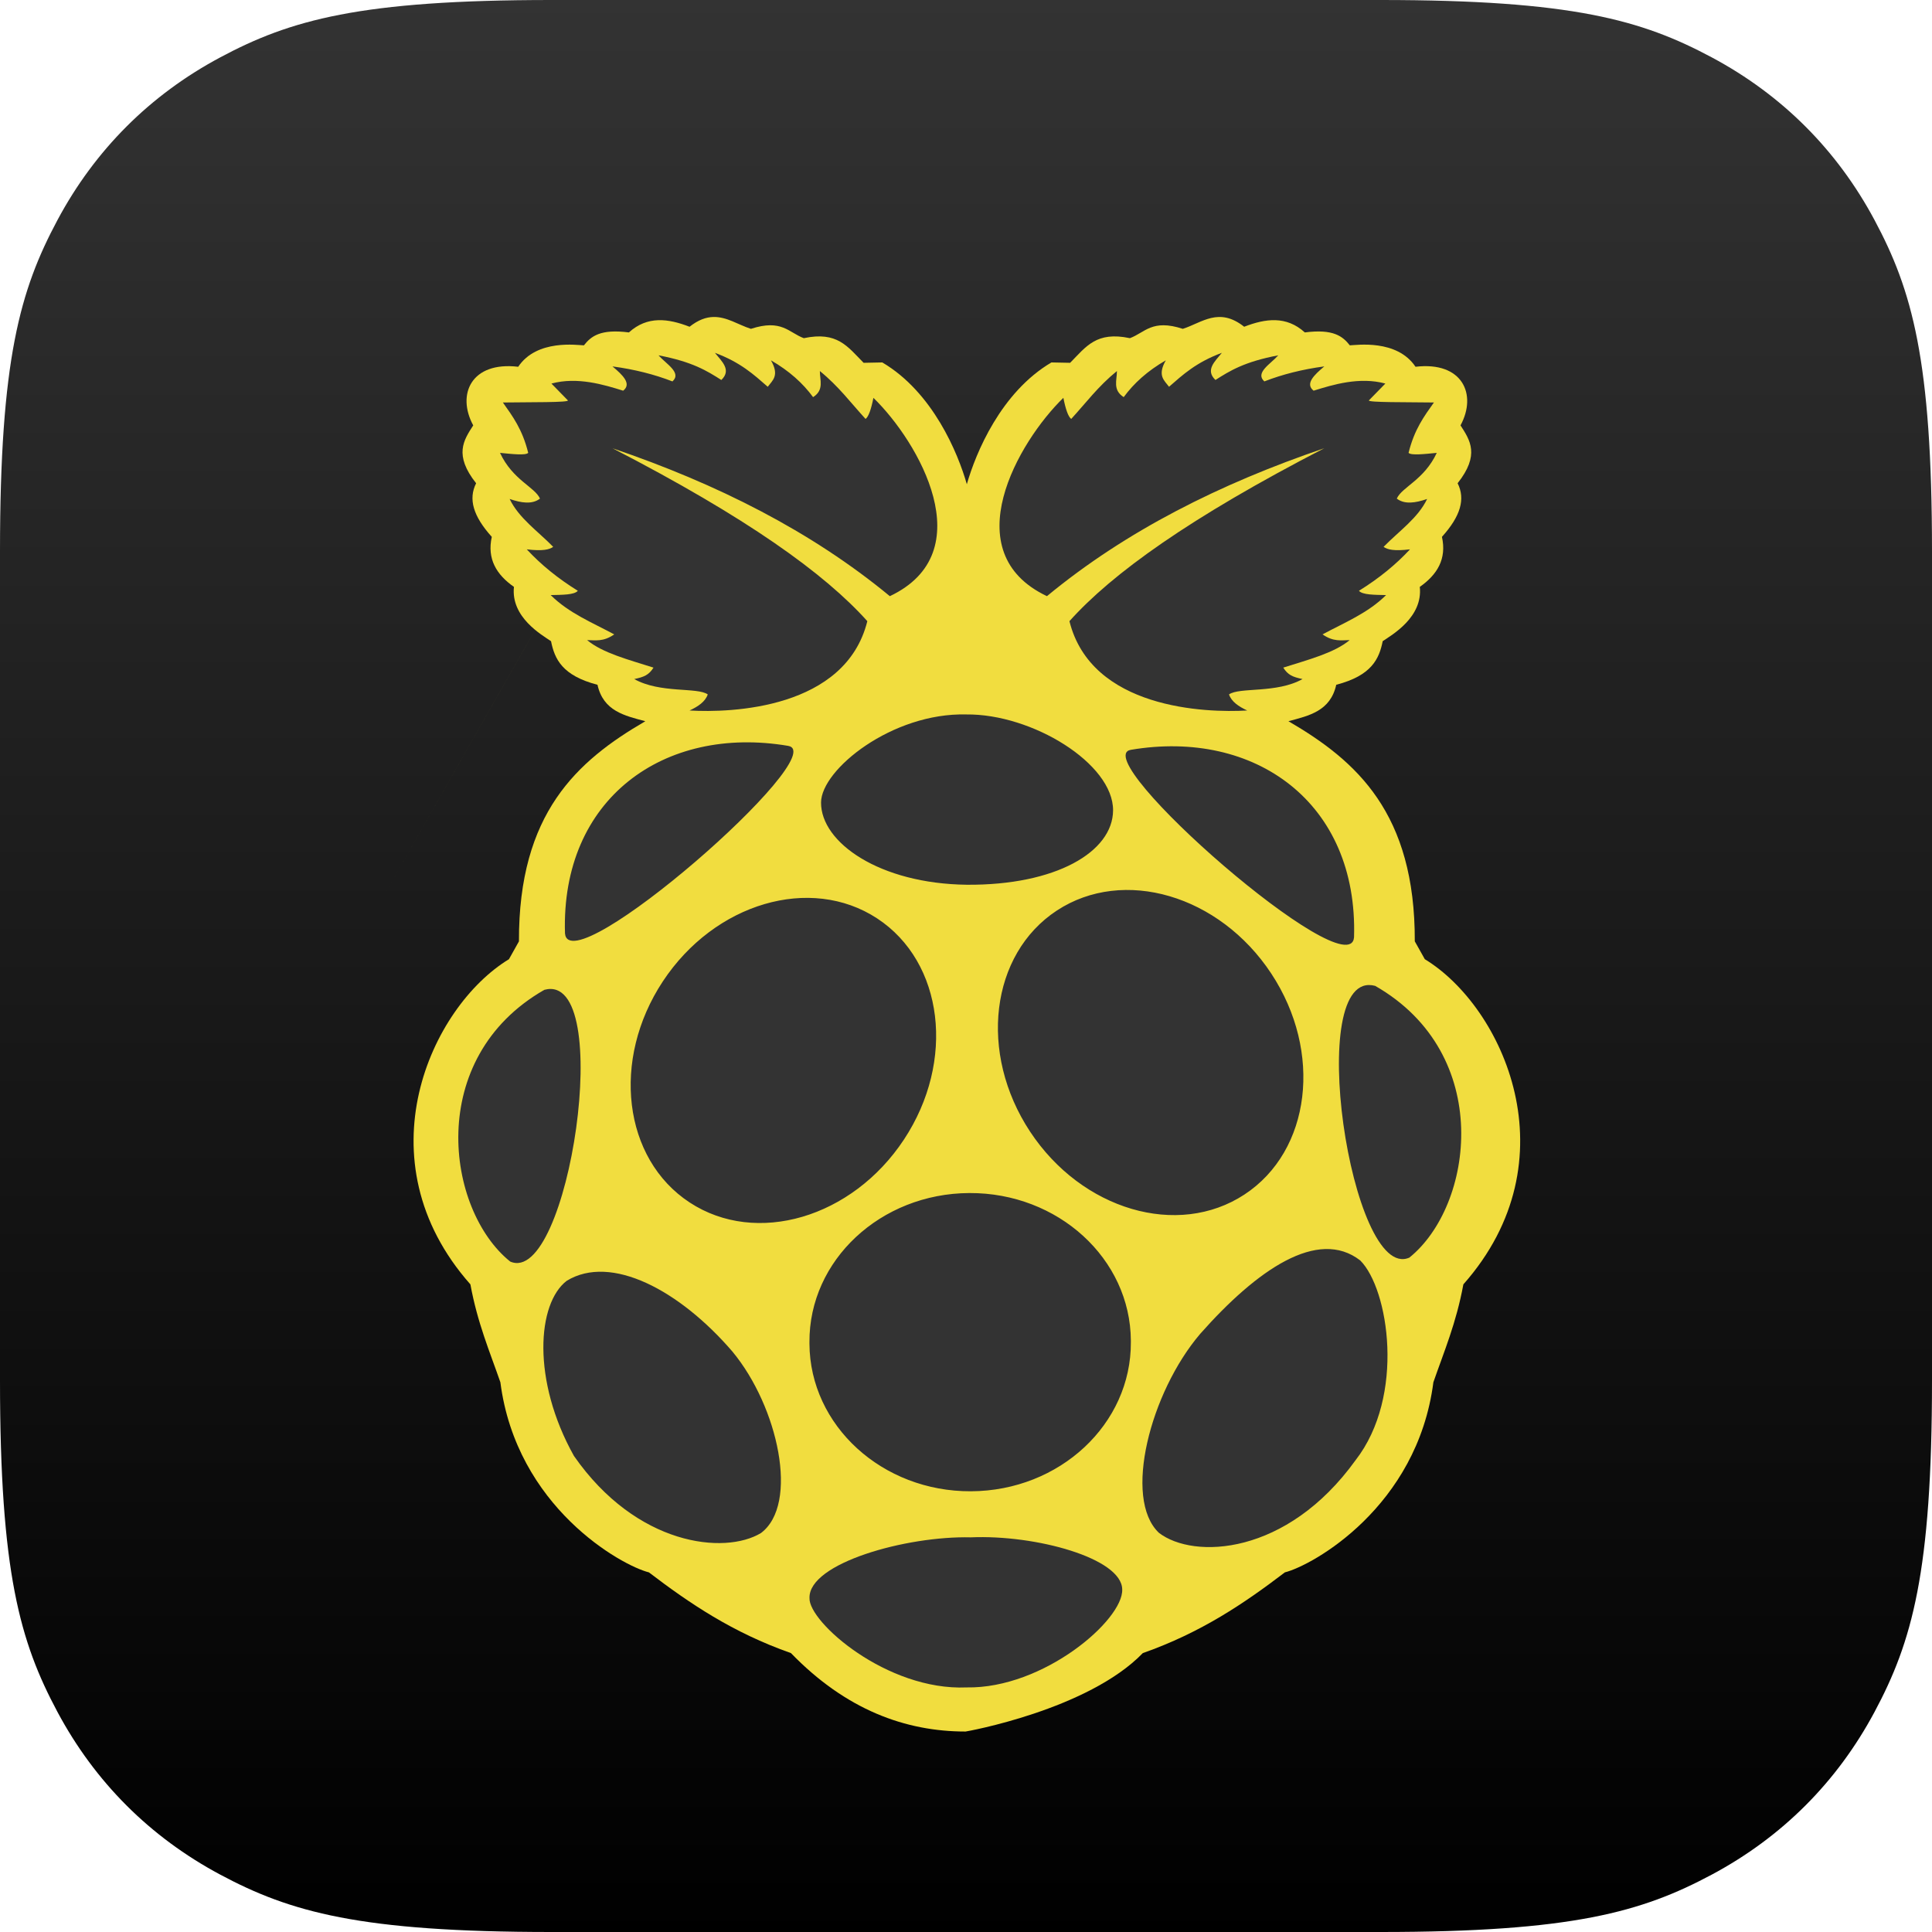 <?xml version="1.0" encoding="UTF-8"?>
<svg width="512px" height="512px" viewBox="0 0 512 512" version="1.1" xmlns="http://www.w3.org/2000/svg" xmlns:xlink="http://www.w3.org/1999/xlink">
    <!-- Generator: Sketch 60.1 (88133) - https://sketch.com -->
    <title>pijs</title>
    <desc>Created with Sketch.</desc>
    <defs>
        <linearGradient x1="50%" y1="0.106%" x2="50%" y2="100%" id="linearGradient-1">
            <stop stop-color="#333333" offset="0%"></stop>
            <stop stop-color="#000000" offset="100%"></stop>
        </linearGradient>
    </defs>
    <g id="pijs" stroke="none" stroke-width="1" fill="none" fill-rule="evenodd">
        <path d="M146.141,-5.90428975e-15 L365.859,5.90428975e-15 C416.675,-3.43056238e-15 435.102,5.291 453.68,15.227 C472.258,25.162 486.838,39.742 496.773,58.32 C506.709,76.898 512,95.325 512,146.141 L512,365.859 C512,416.675 506.709,435.102 496.773,453.68 C486.838,472.258 472.258,486.838 453.68,496.773 C435.102,506.709 416.675,512 365.859,512 L146.141,512 C95.325,512 76.898,506.709 58.32,496.773 C39.742,486.838 25.162,472.258 15.227,453.68 C5.291,435.102 2.28704159e-15,416.675 -3.93619317e-15,365.859 L3.93619317e-15,146.141 C-2.28704159e-15,95.325 5.291,76.898 15.227,58.32 C25.162,39.742 39.742,25.162 58.32,15.227 C76.898,5.291 95.325,3.43056238e-15 146.141,-5.90428975e-15 Z" id="colorBg" fill="url(#linearGradient-1)"></path>
        <g id="PiJS" transform="translate(97, 84)" fill-rule="nonzero">
            <path d="M91.986,0.006 C90.092,0.064 88.053,0.765 85.739,2.591 C80.074,0.405 74.578,-0.355 69.665,4.097 C62.078,3.112 59.612,5.145 57.744,7.519 C56.078,7.484 45.282,5.804 40.329,13.198 C27.886,11.725 23.954,20.524 28.41,28.731 C25.868,32.669 23.234,36.56 29.177,44.068 C27.075,48.249 28.379,52.785 33.331,58.274 C32.025,64.153 34.594,68.3 39.202,71.532 C38.339,79.576 46.571,84.253 49.029,85.92 C49.973,90.606 51.94,95.03 61.341,97.475 C62.892,104.46 68.542,105.667 74.014,107.132 C55.93,117.655 40.421,131.499 40.526,165.469 L37.877,170.199 C17.14,182.822 -1.517,223.394 27.658,256.37 C29.563,266.692 32.759,274.107 35.605,282.313 C39.861,315.378 67.637,330.862 74.964,332.693 C85.699,340.878 97.133,348.645 112.607,354.086 C127.191,369.143 142.993,374.882 158.881,374.873 C159.114,374.873 191.274,369.144 205.86,354.086 C221.332,348.645 232.766,340.878 243.503,332.693 C250.828,330.862 278.604,315.378 282.86,282.313 C285.705,274.107 288.901,266.692 290.808,256.37 C319.98,223.39 301.325,182.817 280.589,170.195 L277.935,165.465 C278.04,131.498 262.532,117.653 244.447,107.127 C249.918,105.662 255.57,104.456 257.119,97.47 C266.521,95.024 268.489,90.601 269.431,85.915 C271.89,84.249 280.121,79.572 279.26,71.528 C283.867,68.295 286.436,64.148 285.129,58.27 C290.082,52.781 291.385,48.244 289.283,44.062 C295.228,36.558 292.59,32.668 290.051,28.73 C294.505,20.523 290.575,11.723 278.127,13.197 C273.179,5.803 262.383,7.482 260.713,7.516 C258.845,5.144 256.38,3.111 248.793,4.096 C243.88,-0.357 238.386,0.402 232.719,2.59 C225.99,-2.725 221.538,1.535 216.452,3.146 C208.305,0.482 206.441,4.131 202.438,5.619 C193.553,3.739 190.853,7.831 186.595,12.149 L181.639,12.05 C168.239,19.956 161.581,36.053 159.221,44.328 C156.861,36.052 150.218,19.955 136.82,12.05 L131.865,12.149 C127.6,7.831 124.901,3.739 116.016,5.619 C112.013,4.131 110.157,0.482 102.003,3.146 C98.664,2.089 95.594,-0.108 91.98,0.005 L0,161.682" id="Path" fill="#F1DD3F"></path>
            <path d="M65.306,34.783 C100.859,53.131 121.529,67.974 132.852,80.615 C127.054,103.88 96.802,104.942 85.74,104.289 C88.005,103.234 89.895,101.97 90.565,100.028 C87.79,98.054 77.948,99.82 71.077,95.956 C73.717,95.408 74.951,94.875 76.185,92.926 C69.695,90.854 62.702,89.067 58.589,85.634 C60.808,85.662 62.881,86.132 65.779,84.119 C59.965,80.983 53.761,78.497 48.94,73.703 C51.946,73.629 55.187,73.673 56.13,72.566 C50.809,69.266 46.318,65.597 42.602,61.582 C46.809,62.09 48.585,61.654 49.603,60.92 C45.579,56.795 40.489,53.313 38.061,48.23 C41.184,49.308 44.042,49.721 46.102,48.136 C44.735,45.05 38.879,43.229 35.507,36.015 C38.795,36.335 42.282,36.733 42.98,36.015 C41.454,29.791 38.836,26.291 36.267,22.665 C43.304,22.561 53.967,22.693 53.485,22.098 L49.133,17.647 C56.007,15.794 63.041,17.944 68.148,19.541 C70.44,17.73 68.107,15.44 65.309,13.102 C71.152,13.883 76.43,15.227 81.203,17.079 C83.752,14.775 79.547,12.47 77.513,10.166 C86.539,11.88 90.363,14.289 94.162,16.7 C96.92,14.055 94.321,11.806 92.46,9.504 C99.266,12.026 102.771,15.284 106.461,18.499 C107.712,16.809 109.64,15.57 107.312,11.492 C112.144,14.28 115.784,17.565 118.476,21.246 C121.466,19.34 120.257,16.735 120.273,14.332 C125.295,18.421 128.482,22.773 132.383,27.022 C133.169,26.448 133.856,24.507 134.464,21.435 C146.443,33.068 163.371,62.371 138.815,73.99 C117.917,56.737 92.957,44.195 65.298,34.788 L65.306,34.783 M253.954,34.783 C218.405,53.134 197.736,67.972 186.413,80.615 C192.212,103.88 222.463,104.942 233.524,104.289 C231.259,103.234 229.369,101.97 228.7,100.028 C231.476,98.054 241.317,99.82 248.187,95.956 C245.548,95.408 244.314,94.875 243.079,92.926 C249.571,90.854 256.563,89.067 260.675,85.634 C258.456,85.662 256.384,86.132 253.485,84.119 C259.3,80.983 265.505,78.497 270.325,73.703 C267.318,73.629 264.077,73.673 263.135,72.566 C268.457,69.266 272.947,65.597 276.663,61.582 C272.456,62.09 270.68,61.654 269.663,60.92 C273.685,56.795 278.777,53.313 281.204,48.23 C278.08,49.308 275.222,49.721 273.163,48.136 C274.529,45.05 280.386,43.229 283.758,36.015 C280.47,36.335 276.982,36.733 276.284,36.015 C277.814,29.788 280.432,26.289 283.001,22.663 C275.963,22.559 265.301,22.69 265.783,22.095 L270.135,17.644 C263.26,15.792 256.227,17.942 251.12,19.538 C248.827,17.728 251.16,15.438 253.957,13.1 C248.116,13.879 242.836,15.224 238.065,17.076 C235.515,14.773 239.72,12.468 241.755,10.164 C232.729,11.877 228.905,14.286 225.104,16.698 C222.347,14.053 224.947,11.804 226.808,9.501 C220.002,12.024 216.496,15.282 212.807,18.497 C211.555,16.807 209.628,15.567 211.954,11.49 C207.124,14.277 203.484,17.563 200.792,21.243 C197.802,19.338 199.011,16.731 198.995,14.33 C193.973,18.419 190.786,22.77 186.885,27.019 C186.099,26.446 185.412,24.505 184.803,21.431 C172.824,33.066 155.897,62.369 180.453,73.987 C201.34,56.73 226.298,44.191 253.958,34.783 L253.954,34.783" id="Shape" fill="#333333"></path>
            <path d="M202.689,271.686 C202.81,293.396 183.844,311.088 160.324,311.204 C136.804,311.317 117.636,293.81 117.511,272.1 C117.511,271.962 117.511,271.824 117.511,271.686 C117.389,249.977 136.354,232.285 159.875,232.169 C183.396,232.056 202.562,249.562 202.689,271.272 L202.689,271.686 M135.457,159.393 C153.104,170.967 156.285,197.198 142.562,217.983 C128.84,238.769 103.411,246.238 85.764,234.666 C68.118,223.092 64.938,196.861 78.66,176.076 C92.382,155.29 117.811,147.821 135.457,159.393 M183.085,157.298 C165.44,168.87 162.259,195.103 175.98,215.888 C189.703,236.674 215.132,244.143 232.778,232.57 C250.424,220.997 253.606,194.766 239.883,173.98 C226.162,153.195 200.732,145.726 183.085,157.298 M47.263,178.313 C66.315,173.201 53.696,257.208 38.194,250.316 C21.142,236.588 15.651,196.384 47.263,178.313 M267.434,177.266 C248.38,172.156 261.001,256.166 276.503,249.273 C293.555,235.544 299.046,195.336 267.434,177.266 M202.702,114.707 C235.58,109.15 262.938,128.703 261.834,164.39 C260.753,178.072 190.589,116.745 202.702,114.707 M111.859,113.66 C78.978,108.102 51.622,127.66 52.727,163.345 C53.808,177.026 123.973,115.698 111.859,113.66 M159.088,105.337 C139.465,104.826 120.632,119.915 120.585,128.668 C120.532,139.302 136.101,150.191 159.222,150.467 C182.832,150.636 197.898,141.751 197.975,130.777 C198.061,118.342 176.5,105.145 159.088,105.336 L159.088,105.337 M160.286,323.413 C177.395,322.665 200.352,328.929 200.398,337.238 C200.682,345.307 179.577,363.536 159.152,363.184 C137.998,364.098 117.256,345.84 117.527,339.511 C117.21,330.232 143.284,322.988 160.286,323.413 M97.093,274.169 C109.273,288.858 114.827,314.665 104.661,322.273 C95.045,328.081 71.69,325.689 55.091,301.819 C43.895,281.789 45.338,261.406 53.199,255.418 C64.953,248.252 83.115,257.933 97.094,274.169 L97.093,274.169 M221.042,269.512 C207.862,284.964 200.524,313.147 210.137,322.224 C219.331,329.276 244.008,328.29 262.236,302.972 C275.472,285.968 271.038,257.571 263.477,250.03 C252.246,241.335 236.122,252.463 221.042,269.508 L221.042,269.512" id="Shape" fill="#333333"></path>
        </g>
    </g>
</svg>